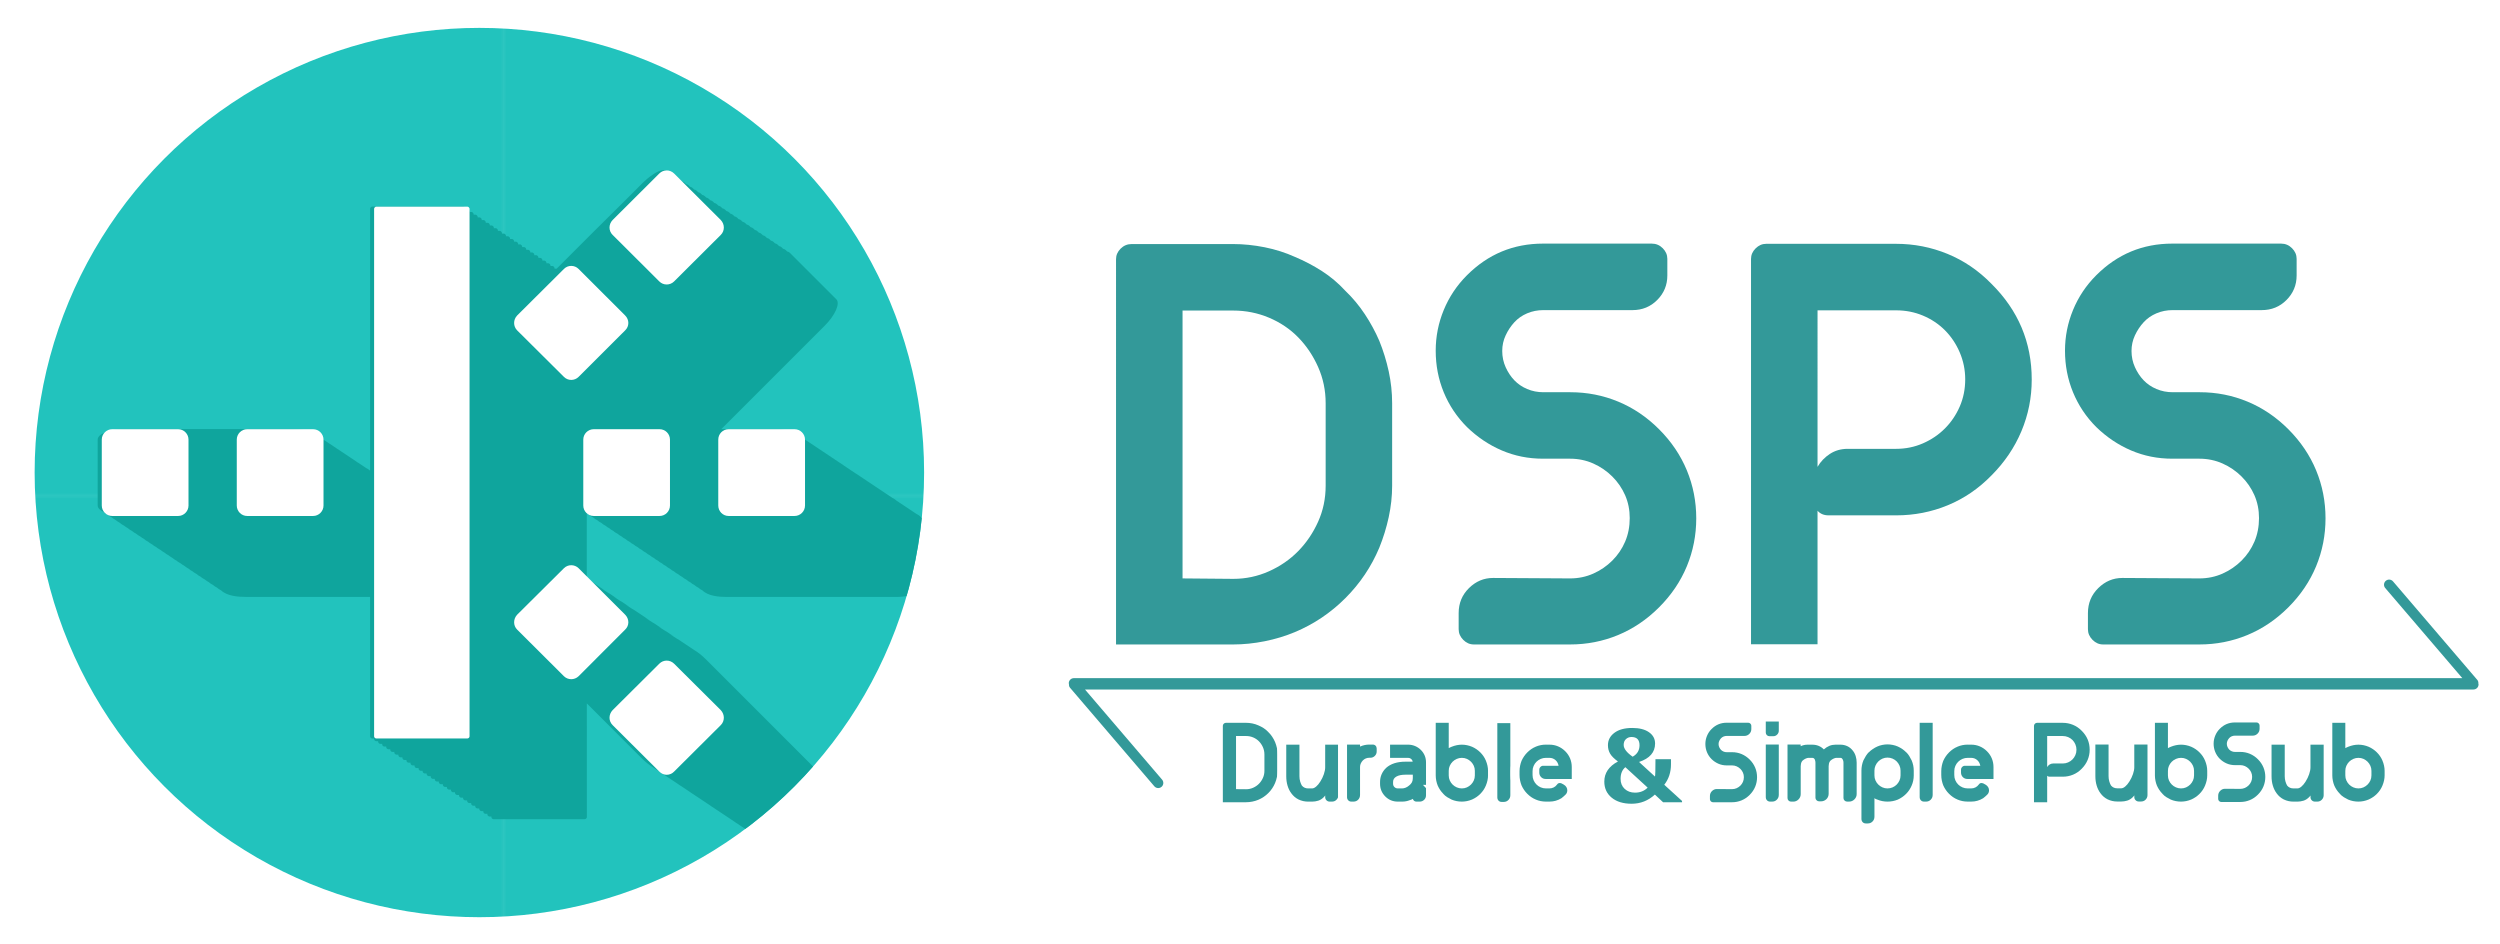 <?xml version="1.0" encoding="utf-8"?>
<!-- Generator: Adobe Illustrator 14.0.0, SVG Export Plug-In  -->
<!DOCTYPE svg PUBLIC "-//W3C//DTD SVG 1.1//EN" "http://www.w3.org/Graphics/SVG/1.1/DTD/svg11.dtd">
<svg version="1.1"
	 xmlns="http://www.w3.org/2000/svg" xmlns:xlink="http://www.w3.org/1999/xlink" xmlns:a="http://ns.adobe.com/AdobeSVGViewerExtensions/3.0/"
	 x="0px" y="0px" width="278px" height="105px" viewBox="-3.851 -3.101 278 105" enable-background="new -3.851 -3.101 278 105"
	 xml:space="preserve">
<defs>
	
		<pattern  x="-3.851" y="210.162" width="157.955" height="157.955" patternUnits="userSpaceOnUse" id="Unnamed_Pattern" viewBox="0 -157.955 157.955 157.955" overflow="visible">
		<g>
			<polygon fill="none" points="0,-157.955 157.955,-157.955 157.955,0 0,0 			"/>
			<polygon fill="#22C3BD" points="157.955,-157.955 0,-157.955 0,0 157.955,0 			"/>
		</g>
	</pattern>
</defs>
<pattern  id="SVGID_2_" xlink:href="#Unnamed_Pattern" patternTransform="matrix(0.341 0 0 -0.341 -5388.059 -5803.062)">
</pattern>
<ellipse fill="url(#SVGID_2_)" cx="49.455" cy="49.446" rx="49.455" ry="49.446"/>
<g>
	<path fill="none" stroke="#FFFFFF" stroke-width="2" d="M137.188,78.309c0.162,0.155,0.305,0.328,0.43,0.517
		c0.125,0.188,0.231,0.384,0.319,0.587c0.087,0.216,0.157,0.439,0.208,0.673c0.05,0.232,0.076,0.467,0.076,0.703v1.82
		c0,0.229-0.025,0.461-0.076,0.693c-0.051,0.232-0.12,0.457-0.208,0.673c-0.175,0.418-0.425,0.789-0.749,1.112
		c-0.324,0.324-0.695,0.573-1.113,0.749c-0.209,0.088-0.432,0.155-0.668,0.202c-0.236,0.047-0.469,0.071-0.698,0.071h-2.58v-8.498
		c0-0.088,0.033-0.165,0.101-0.233c0.067-0.067,0.148-0.101,0.243-0.101h2.236c0.229,0,0.462,0.023,0.698,0.07
		c0.236,0.048,0.459,0.118,0.668,0.213c0.209,0.088,0.408,0.192,0.597,0.313S137.032,78.141,137.188,78.309z M136.752,80.788
		c0-0.284-0.056-0.55-0.167-0.8c-0.111-0.249-0.257-0.467-0.438-0.652c-0.182-0.186-0.396-0.33-0.646-0.436
		c-0.249-0.104-0.511-0.156-0.787-0.156h-1.119v5.908c0.188,0,0.375,0.001,0.56,0.005c0.185,0.003,0.372,0.005,0.56,0.005
		c0.276,0,0.538-0.056,0.787-0.167s0.464-0.26,0.646-0.445c0.181-0.185,0.328-0.4,0.438-0.647c0.111-0.246,0.167-0.511,0.167-0.794
		V80.788z"/>
	<path fill="#339999" d="M137.188,78.309c0.162,0.155,0.305,0.328,0.43,0.517c0.125,0.188,0.231,0.384,0.319,0.587
		c0.087,0.216,0.157,0.439,0.208,0.673c0.05,0.232,0.076,0.467,0.076,0.703v1.82c0,0.229-0.025,0.461-0.076,0.693
		c-0.051,0.232-0.12,0.457-0.208,0.673c-0.175,0.418-0.425,0.789-0.749,1.112c-0.324,0.324-0.695,0.573-1.113,0.749
		c-0.209,0.088-0.432,0.155-0.668,0.202c-0.236,0.047-0.469,0.071-0.698,0.071h-2.58v-8.498c0-0.088,0.033-0.165,0.101-0.233
		c0.067-0.067,0.148-0.101,0.243-0.101h2.236c0.229,0,0.462,0.023,0.698,0.07c0.236,0.048,0.459,0.118,0.668,0.213
		c0.209,0.088,0.408,0.192,0.597,0.313S137.032,78.141,137.188,78.309z M136.752,80.788c0-0.284-0.056-0.55-0.167-0.8
		c-0.111-0.249-0.257-0.467-0.438-0.652c-0.182-0.186-0.396-0.33-0.646-0.436c-0.249-0.104-0.511-0.156-0.787-0.156h-1.119v5.908
		c0.188,0,0.375,0.001,0.56,0.005c0.185,0.003,0.372,0.005,0.56,0.005c0.276,0,0.538-0.056,0.787-0.167s0.464-0.26,0.646-0.445
		c0.181-0.185,0.328-0.4,0.438-0.647c0.111-0.246,0.167-0.511,0.167-0.794V80.788z"/>
</g>
<g>
	<path fill="none" stroke="#FFFFFF" stroke-width="2" d="M143.51,79.705h1.467v5.615c0,0.195-0.068,0.363-0.204,0.505
		c-0.136,0.143-0.306,0.213-0.509,0.213h-0.254c-0.136,0-0.253-0.047-0.352-0.142c-0.099-0.095-0.148-0.216-0.148-0.364l0.008-0.172
		l-0.162,0.182c-0.196,0.196-0.406,0.327-0.628,0.395c-0.223,0.067-0.446,0.102-0.669,0.102h-0.446
		c-0.378,0-0.737-0.081-1.074-0.243c-0.318-0.161-0.581-0.388-0.791-0.678c-0.183-0.242-0.323-0.525-0.421-0.85
		c-0.098-0.323-0.146-0.674-0.146-1.052v-3.511h1.467v3.511c0,0.209,0.027,0.404,0.081,0.587c0.054,0.182,0.118,0.333,0.191,0.455
		c0.175,0.209,0.407,0.313,0.696,0.313h0.443c0.134,0,0.282-0.067,0.443-0.202c0.162-0.135,0.316-0.32,0.464-0.557
		c0.168-0.263,0.301-0.538,0.398-0.824c0.097-0.287,0.146-0.538,0.146-0.754V79.705z"/>
	<path fill="#339999" d="M143.51,79.705h1.467v5.615c0,0.195-0.068,0.363-0.204,0.505c-0.136,0.143-0.306,0.213-0.509,0.213h-0.254
		c-0.136,0-0.253-0.047-0.352-0.142c-0.099-0.095-0.148-0.216-0.148-0.364l0.008-0.172l-0.162,0.182
		c-0.196,0.196-0.406,0.327-0.628,0.395c-0.223,0.067-0.446,0.102-0.669,0.102h-0.446c-0.378,0-0.737-0.081-1.074-0.243
		c-0.318-0.161-0.581-0.388-0.791-0.678c-0.183-0.242-0.323-0.525-0.421-0.85c-0.098-0.323-0.146-0.674-0.146-1.052v-3.511h1.467
		v3.511c0,0.209,0.027,0.404,0.081,0.587c0.054,0.182,0.118,0.333,0.191,0.455c0.175,0.209,0.407,0.313,0.696,0.313h0.443
		c0.134,0,0.282-0.067,0.443-0.202c0.162-0.135,0.316-0.32,0.464-0.557c0.168-0.263,0.301-0.538,0.398-0.824
		c0.097-0.287,0.146-0.538,0.146-0.754V79.705z"/>
</g>
<g>
	<path fill="none" stroke="#FFFFFF" stroke-width="2" d="M148.791,79.695c0.135,0,0.243,0.042,0.324,0.127
		c0.08,0.085,0.121,0.192,0.121,0.321v0.315c0,0.197-0.069,0.363-0.207,0.499c-0.139,0.136-0.303,0.204-0.491,0.204h-0.121
		c-0.142,0-0.275,0.026-0.399,0.081c-0.125,0.054-0.233,0.128-0.324,0.223c-0.091,0.094-0.165,0.204-0.223,0.328
		c-0.058,0.125-0.086,0.258-0.086,0.399V85.3c0,0.209-0.069,0.384-0.207,0.525c-0.139,0.143-0.312,0.213-0.521,0.213h-0.243
		c-0.135,0-0.248-0.048-0.339-0.142c-0.091-0.095-0.136-0.21-0.136-0.345v-5.856h1.446v0.224c0.33-0.149,0.675-0.224,1.032-0.224
		H148.791z"/>
	<path fill="#339999" d="M148.791,79.695c0.135,0,0.243,0.042,0.324,0.127c0.08,0.085,0.121,0.192,0.121,0.321v0.315
		c0,0.197-0.069,0.363-0.207,0.499c-0.139,0.136-0.303,0.204-0.491,0.204h-0.121c-0.142,0-0.275,0.026-0.399,0.081
		c-0.125,0.054-0.233,0.128-0.324,0.223c-0.091,0.094-0.165,0.204-0.223,0.328c-0.058,0.125-0.086,0.258-0.086,0.399V85.3
		c0,0.209-0.069,0.384-0.207,0.525c-0.139,0.143-0.312,0.213-0.521,0.213h-0.243c-0.135,0-0.248-0.048-0.339-0.142
		c-0.091-0.095-0.136-0.21-0.136-0.345v-5.856h1.446v0.224c0.33-0.149,0.675-0.224,1.032-0.224H148.791z"/>
</g>
<g>
	<path fill="none" stroke="#FFFFFF" stroke-width="2" d="M154.14,80.282c0.387,0.384,0.581,0.85,0.581,1.396v3.652
		c0,0.209-0.07,0.379-0.209,0.511c-0.14,0.132-0.304,0.197-0.494,0.197h-0.367c-0.095,0-0.18-0.029-0.254-0.087
		c-0.075-0.058-0.119-0.131-0.133-0.219c-0.061,0.034-0.118,0.063-0.172,0.087c-0.054,0.023-0.111,0.042-0.172,0.056
		c-0.271,0.108-0.55,0.163-0.84,0.163h-0.496c-0.546,0-1.012-0.192-1.396-0.576c-0.385-0.392-0.577-0.86-0.577-1.406v-0.203
		c0-0.303,0.058-0.586,0.172-0.85c0.115-0.263,0.28-0.499,0.496-0.708c0.513-0.465,1.237-0.698,2.175-0.698h0.789
		c-0.02-0.121-0.077-0.223-0.172-0.304c-0.095-0.08-0.206-0.121-0.334-0.121h-2.013v-1.467h2.013c0.264,0,0.517,0.051,0.761,0.151
		C153.742,79.958,153.956,80.1,154.14,80.282z M153.254,83.044h-0.8c-0.445,0-0.789,0.07-1.031,0.211
		c-0.243,0.141-0.364,0.338-0.364,0.593v0.201c0,0.147,0.05,0.271,0.151,0.372c0.102,0.1,0.226,0.15,0.374,0.15h0.496
		c0.095,0,0.209-0.023,0.344-0.07s0.27-0.128,0.405-0.241c0.147-0.114,0.256-0.234,0.323-0.362c0.067-0.127,0.102-0.284,0.102-0.472
		V83.044z"/>
	<path fill="#339999" d="M154.14,80.282c0.387,0.384,0.581,0.85,0.581,1.396v3.652c0,0.209-0.07,0.379-0.209,0.511
		c-0.14,0.132-0.304,0.197-0.494,0.197h-0.367c-0.095,0-0.18-0.029-0.254-0.087c-0.075-0.058-0.119-0.131-0.133-0.219
		c-0.061,0.034-0.118,0.063-0.172,0.087c-0.054,0.023-0.111,0.042-0.172,0.056c-0.271,0.108-0.55,0.163-0.84,0.163h-0.496
		c-0.546,0-1.012-0.192-1.396-0.576c-0.385-0.392-0.577-0.86-0.577-1.406v-0.203c0-0.303,0.058-0.586,0.172-0.85
		c0.115-0.263,0.28-0.499,0.496-0.708c0.513-0.465,1.237-0.698,2.175-0.698h0.789c-0.02-0.121-0.077-0.223-0.172-0.304
		c-0.095-0.08-0.206-0.121-0.334-0.121h-2.013v-1.467h2.013c0.264,0,0.517,0.051,0.761,0.151
		C153.742,79.958,153.956,80.1,154.14,80.282z M153.254,83.044h-0.8c-0.445,0-0.789,0.07-1.031,0.211
		c-0.243,0.141-0.364,0.338-0.364,0.593v0.201c0,0.147,0.05,0.271,0.151,0.372c0.102,0.1,0.226,0.15,0.374,0.15h0.496
		c0.095,0,0.209-0.023,0.344-0.07s0.27-0.128,0.405-0.241c0.147-0.114,0.256-0.234,0.323-0.362c0.067-0.127,0.102-0.284,0.102-0.472
		V83.044z"/>
</g>
<g>
	<path fill="none" stroke="#FFFFFF" stroke-width="2" d="M160.759,80.565c0.271,0.27,0.476,0.573,0.617,0.91
		c0.162,0.392,0.243,0.772,0.243,1.144v0.506c0,0.363-0.081,0.741-0.243,1.133c-0.142,0.344-0.347,0.65-0.617,0.92
		c-0.263,0.264-0.569,0.473-0.92,0.628c-0.371,0.155-0.749,0.232-1.134,0.232c-0.397,0-0.775-0.074-1.133-0.223
		c-0.169-0.081-0.332-0.17-0.49-0.268c-0.159-0.099-0.306-0.222-0.44-0.37h0.01c-0.142-0.142-0.263-0.288-0.363-0.439
		c-0.102-0.152-0.189-0.313-0.264-0.48c-0.067-0.162-0.121-0.343-0.162-0.541c-0.04-0.199-0.061-0.396-0.061-0.592v-5.848h1.447
		v2.813c0.054-0.034,0.107-0.061,0.161-0.081c0.055-0.021,0.108-0.044,0.162-0.071c0.385-0.154,0.763-0.232,1.133-0.232
		c0.385,0,0.763,0.078,1.134,0.232C160.189,80.093,160.496,80.302,160.759,80.565z M160.152,82.619c0-0.203-0.039-0.39-0.116-0.562
		c-0.078-0.172-0.183-0.324-0.313-0.456c-0.132-0.131-0.284-0.235-0.456-0.313c-0.172-0.077-0.358-0.116-0.562-0.116
		c-0.195,0-0.383,0.039-0.562,0.116c-0.179,0.078-0.333,0.183-0.465,0.313c-0.132,0.132-0.236,0.284-0.313,0.456
		c-0.078,0.172-0.116,0.358-0.116,0.562v0.506c0,0.202,0.038,0.389,0.116,0.561c0.077,0.173,0.182,0.324,0.313,0.456
		c0.132,0.131,0.286,0.235,0.465,0.313c0.179,0.077,0.366,0.116,0.562,0.116c0.203,0,0.39-0.039,0.562-0.116
		c0.172-0.078,0.324-0.183,0.456-0.313c0.131-0.132,0.235-0.283,0.313-0.456c0.077-0.172,0.116-0.358,0.116-0.561V82.619z"/>
	<path fill="#339999" d="M160.759,80.565c0.271,0.27,0.476,0.573,0.617,0.91c0.162,0.392,0.243,0.772,0.243,1.144v0.506
		c0,0.363-0.081,0.741-0.243,1.133c-0.142,0.344-0.347,0.65-0.617,0.92c-0.263,0.264-0.569,0.473-0.92,0.628
		c-0.371,0.155-0.749,0.232-1.134,0.232c-0.397,0-0.775-0.074-1.133-0.223c-0.169-0.081-0.332-0.17-0.49-0.268
		c-0.159-0.099-0.306-0.222-0.44-0.37h0.01c-0.142-0.142-0.263-0.288-0.363-0.439c-0.102-0.152-0.189-0.313-0.264-0.48
		c-0.067-0.162-0.121-0.343-0.162-0.541c-0.04-0.199-0.061-0.396-0.061-0.592v-5.848h1.447v2.813
		c0.054-0.034,0.107-0.061,0.161-0.081c0.055-0.021,0.108-0.044,0.162-0.071c0.385-0.154,0.763-0.232,1.133-0.232
		c0.385,0,0.763,0.078,1.134,0.232C160.189,80.093,160.496,80.302,160.759,80.565z M160.152,82.619c0-0.203-0.039-0.39-0.116-0.562
		c-0.078-0.172-0.183-0.324-0.313-0.456c-0.132-0.131-0.284-0.235-0.456-0.313c-0.172-0.077-0.358-0.116-0.562-0.116
		c-0.195,0-0.383,0.039-0.562,0.116c-0.179,0.078-0.333,0.183-0.465,0.313c-0.132,0.132-0.236,0.284-0.313,0.456
		c-0.078,0.172-0.116,0.358-0.116,0.562v0.506c0,0.202,0.038,0.389,0.116,0.561c0.077,0.173,0.182,0.324,0.313,0.456
		c0.132,0.131,0.286,0.235,0.465,0.313c0.179,0.077,0.366,0.116,0.562,0.116c0.203,0,0.39-0.039,0.562-0.116
		c0.172-0.078,0.324-0.183,0.456-0.313c0.131-0.132,0.235-0.283,0.313-0.456c0.077-0.172,0.116-0.358,0.116-0.561V82.619z"/>
</g>
<g>
	<path fill="none" stroke="#FFFFFF" stroke-width="2" d="M162.651,77.313h1.447v8.012c0,0.209-0.071,0.387-0.213,0.531
		c-0.142,0.146-0.317,0.218-0.526,0.218h-0.212c-0.148,0-0.269-0.047-0.359-0.142s-0.137-0.216-0.137-0.364V77.313z"/>
	<path fill="#339999" d="M162.651,77.313h1.447v8.012c0,0.209-0.071,0.387-0.213,0.531c-0.142,0.146-0.317,0.218-0.526,0.218h-0.212
		c-0.148,0-0.269-0.047-0.359-0.142s-0.137-0.216-0.137-0.364V77.313z"/>
</g>
<g>
	<path fill="none" stroke="#FFFFFF" stroke-width="2" d="M168.449,79.705c0.338,0,0.654,0.063,0.951,0.188s0.563,0.305,0.8,0.541
		c0.242,0.243,0.425,0.513,0.546,0.81s0.183,0.613,0.183,0.95v1.326h-2.904c-0.202,0-0.37-0.069-0.506-0.208
		c-0.135-0.138-0.202-0.309-0.202-0.511v-0.323c0-0.115,0.042-0.215,0.127-0.299c0.084-0.084,0.184-0.127,0.298-0.127h1.72
		c-0.02-0.121-0.059-0.235-0.116-0.344c-0.057-0.107-0.131-0.202-0.223-0.283c-0.091-0.081-0.193-0.144-0.309-0.188
		c-0.114-0.043-0.235-0.065-0.364-0.065h-0.395c-0.202,0-0.395,0.039-0.576,0.116c-0.182,0.078-0.341,0.185-0.476,0.319
		s-0.241,0.291-0.318,0.47c-0.078,0.179-0.116,0.369-0.116,0.572v0.435c0,0.209,0.038,0.403,0.116,0.582
		c0.077,0.179,0.184,0.335,0.318,0.47c0.135,0.136,0.294,0.241,0.476,0.319c0.182,0.077,0.374,0.116,0.576,0.116h0.395
		c0.169,0,0.326-0.037,0.471-0.111c0.146-0.074,0.265-0.176,0.359-0.304l-0.01,0.011c0.121-0.196,0.296-0.246,0.525-0.152
		l0.243,0.132c0.128,0.074,0.226,0.167,0.293,0.278s0.102,0.23,0.102,0.358c0,0.088-0.017,0.176-0.051,0.264
		c-0.033,0.087-0.088,0.165-0.162,0.232c-0.128,0.128-0.276,0.256-0.444,0.385c-0.405,0.249-0.847,0.374-1.326,0.374h-0.395
		c-0.397,0-0.778-0.077-1.143-0.232h0.01c-0.337-0.135-0.65-0.348-0.94-0.638c-0.264-0.263-0.476-0.573-0.638-0.931
		c-0.067-0.169-0.121-0.353-0.162-0.552c-0.04-0.198-0.061-0.399-0.061-0.602v-0.435c0-0.196,0.021-0.394,0.061-0.592
		c0.041-0.199,0.095-0.383,0.162-0.552c0.162-0.357,0.374-0.668,0.638-0.931c0.29-0.29,0.604-0.502,0.94-0.638h-0.01
		c0.364-0.154,0.745-0.232,1.143-0.232H168.449z"/>
	<path fill="#339999" d="M168.449,79.705c0.338,0,0.654,0.063,0.951,0.188s0.563,0.305,0.8,0.541
		c0.242,0.243,0.425,0.513,0.546,0.81s0.183,0.613,0.183,0.95v1.326h-2.904c-0.202,0-0.37-0.069-0.506-0.208
		c-0.135-0.138-0.202-0.309-0.202-0.511v-0.323c0-0.115,0.042-0.215,0.127-0.299c0.084-0.084,0.184-0.127,0.298-0.127h1.72
		c-0.02-0.121-0.059-0.235-0.116-0.344c-0.057-0.107-0.131-0.202-0.223-0.283c-0.091-0.081-0.193-0.144-0.309-0.188
		c-0.114-0.043-0.235-0.065-0.364-0.065h-0.395c-0.202,0-0.395,0.039-0.576,0.116c-0.182,0.078-0.341,0.185-0.476,0.319
		s-0.241,0.291-0.318,0.47c-0.078,0.179-0.116,0.369-0.116,0.572v0.435c0,0.209,0.038,0.403,0.116,0.582
		c0.077,0.179,0.184,0.335,0.318,0.47c0.135,0.136,0.294,0.241,0.476,0.319c0.182,0.077,0.374,0.116,0.576,0.116h0.395
		c0.169,0,0.326-0.037,0.471-0.111c0.146-0.074,0.265-0.176,0.359-0.304l-0.01,0.011c0.121-0.196,0.296-0.246,0.525-0.152
		l0.243,0.132c0.128,0.074,0.226,0.167,0.293,0.278s0.102,0.23,0.102,0.358c0,0.088-0.017,0.176-0.051,0.264
		c-0.033,0.087-0.088,0.165-0.162,0.232c-0.128,0.128-0.276,0.256-0.444,0.385c-0.405,0.249-0.847,0.374-1.326,0.374h-0.395
		c-0.397,0-0.778-0.077-1.143-0.232h0.01c-0.337-0.135-0.65-0.348-0.94-0.638c-0.264-0.263-0.476-0.573-0.638-0.931
		c-0.067-0.169-0.121-0.353-0.162-0.552c-0.04-0.198-0.061-0.399-0.061-0.602v-0.435c0-0.196,0.021-0.394,0.061-0.592
		c0.041-0.199,0.095-0.383,0.162-0.552c0.162-0.357,0.374-0.668,0.638-0.931c0.29-0.29,0.604-0.502,0.94-0.638h-0.01
		c0.364-0.154,0.745-0.232,1.143-0.232H168.449z"/>
</g>
<g>
	<path fill="#339999" d="M190.716,81.364c0.27,0.27,0.473,0.571,0.611,0.905c0.138,0.334,0.206,0.687,0.206,1.058
		s-0.069,0.723-0.207,1.057c-0.139,0.334-0.343,0.636-0.612,0.905c-0.27,0.271-0.571,0.475-0.905,0.612
		c-0.334,0.139-0.687,0.208-1.057,0.208h-2.125c-0.088,0-0.165-0.034-0.232-0.103c-0.067-0.067-0.102-0.146-0.102-0.234v-0.356
		c0-0.217,0.076-0.4,0.228-0.55c0.152-0.149,0.329-0.225,0.531-0.225l1.7,0.011c0.182,0,0.352-0.035,0.511-0.105
		c0.158-0.071,0.298-0.167,0.42-0.288c0.121-0.121,0.216-0.26,0.283-0.418s0.101-0.331,0.101-0.519c0-0.182-0.033-0.35-0.101-0.504
		c-0.067-0.155-0.162-0.293-0.283-0.413c-0.122-0.121-0.262-0.217-0.42-0.288c-0.159-0.07-0.329-0.105-0.511-0.105h-0.598
		c-0.323,0-0.627-0.061-0.91-0.183c-0.283-0.121-0.54-0.294-0.769-0.517c-0.223-0.224-0.394-0.479-0.511-0.766
		c-0.118-0.287-0.178-0.593-0.178-0.918c0-0.311,0.06-0.609,0.178-0.896c0.117-0.288,0.288-0.543,0.511-0.766
		c0.465-0.467,1.024-0.7,1.679-0.7h2.398c0.094,0,0.175,0.034,0.242,0.103c0.067,0.067,0.102,0.146,0.102,0.234v0.366
		c0,0.211-0.074,0.391-0.223,0.54s-0.331,0.225-0.547,0.225h-1.966c-0.127,0-0.247,0.023-0.357,0.07
		c-0.111,0.047-0.205,0.113-0.282,0.197c-0.077,0.085-0.142,0.181-0.191,0.288c-0.051,0.108-0.076,0.223-0.076,0.345
		c0,0.128,0.025,0.247,0.076,0.358s0.114,0.208,0.191,0.289c0.077,0.08,0.172,0.145,0.282,0.191c0.111,0.048,0.23,0.071,0.358,0.071
		h0.596c0.37,0,0.722,0.069,1.055,0.207C190.146,80.891,190.447,81.095,190.716,81.364z"/>
</g>
<g>
	<path fill="#339999" d="M192.504,77.136h1.447v1.021c0,0.162-0.06,0.304-0.178,0.425s-0.261,0.183-0.43,0.183h-0.435
		c-0.115,0-0.211-0.041-0.289-0.122c-0.077-0.081-0.116-0.175-0.116-0.283V77.136z M192.504,79.695h1.447v5.594
		c0,0.209-0.071,0.387-0.213,0.531c-0.142,0.146-0.317,0.218-0.526,0.218H193c-0.148,0-0.269-0.047-0.359-0.142
		s-0.137-0.216-0.137-0.364V79.695z"/>
</g>
<g>
	<path fill="#339999" d="M200.797,79.705c0.277,0,0.533,0.056,0.771,0.167c0.236,0.111,0.438,0.274,0.607,0.49l-0.01-0.01
		c0.148,0.176,0.26,0.381,0.334,0.617s0.111,0.482,0.111,0.738v3.49c0,0.229-0.083,0.427-0.249,0.592
		c-0.167,0.165-0.365,0.248-0.596,0.248h-0.214c-0.109,0-0.204-0.039-0.286-0.116c-0.081-0.077-0.122-0.17-0.122-0.277v-3.928
		c0-0.033-0.003-0.08-0.01-0.141s-0.023-0.121-0.051-0.182s-0.063-0.113-0.106-0.157c-0.044-0.043-0.105-0.065-0.187-0.065h-0.455
		c-0.027,0-0.066,0.007-0.117,0.021c-0.05,0.014-0.105,0.033-0.167,0.061c-0.061,0.026-0.123,0.061-0.187,0.101
		c-0.064,0.041-0.123,0.088-0.177,0.142v-0.01c-0.081,0.101-0.134,0.207-0.157,0.317c-0.023,0.111-0.035,0.211-0.035,0.298v3.069
		c0,0.114-0.022,0.224-0.066,0.328s-0.104,0.193-0.182,0.268c-0.078,0.074-0.167,0.133-0.269,0.177
		c-0.101,0.043-0.209,0.065-0.323,0.065h-0.223c-0.108,0-0.202-0.04-0.283-0.121s-0.121-0.172-0.121-0.272v-3.897
		c0-0.033-0.004-0.08-0.011-0.141s-0.021-0.121-0.045-0.182s-0.059-0.113-0.105-0.157c-0.047-0.043-0.11-0.065-0.191-0.065h-0.452
		c-0.027,0-0.065,0.007-0.115,0.021c-0.051,0.014-0.106,0.033-0.166,0.061c-0.061,0.026-0.123,0.061-0.187,0.101
		c-0.063,0.041-0.122,0.088-0.176,0.142v-0.01c-0.08,0.101-0.133,0.207-0.156,0.317c-0.023,0.111-0.035,0.211-0.035,0.298v3.1
		c0,0.229-0.081,0.426-0.244,0.591s-0.36,0.247-0.591,0.247h-0.224c-0.116,0-0.213-0.039-0.291-0.116
		c-0.078-0.078-0.117-0.171-0.117-0.278v-5.959h1.467l-0.01,0.193c0.243-0.115,0.493-0.173,0.75-0.173h0.547
		c0.514,0,0.942,0.176,1.287,0.526c0.392-0.351,0.817-0.526,1.276-0.526H200.797z"/>
</g>
<g>
	<path fill="#339999" d="M208.102,80.53c0.136,0.129,0.253,0.271,0.352,0.431c0.098,0.158,0.188,0.322,0.27,0.491
		c0.156,0.364,0.234,0.745,0.234,1.144v0.526c0,0.196-0.021,0.392-0.061,0.588c-0.041,0.195-0.099,0.377-0.173,0.546
		c-0.067,0.162-0.153,0.322-0.259,0.481c-0.104,0.158-0.225,0.306-0.359,0.44c-0.271,0.27-0.578,0.482-0.923,0.638
		c-0.365,0.148-0.747,0.223-1.146,0.223c-0.392,0-0.767-0.074-1.125-0.223c-0.054-0.021-0.092-0.034-0.111-0.04
		c-0.021-0.007-0.039-0.014-0.056-0.021c-0.018-0.007-0.036-0.017-0.057-0.03c-0.02-0.014-0.054-0.037-0.101-0.071v2.064
		c0,0.209-0.071,0.386-0.213,0.531c-0.142,0.145-0.317,0.217-0.526,0.217h-0.212c-0.148,0-0.269-0.047-0.359-0.142
		s-0.137-0.216-0.137-0.364v-5.368c0-0.398,0.074-0.78,0.223-1.145c0.088-0.169,0.179-0.332,0.273-0.491
		c0.095-0.158,0.209-0.302,0.345-0.431v0.01c0.263-0.256,0.573-0.466,0.932-0.627c0.168-0.075,0.351-0.132,0.546-0.173
		c0.196-0.04,0.389-0.061,0.578-0.061c0.195,0,0.393,0.021,0.592,0.062c0.199,0.04,0.383,0.098,0.552,0.173
		c0.358,0.163,0.665,0.373,0.922,0.632V80.53z M207.49,82.599c0-0.202-0.039-0.392-0.116-0.566
		c-0.078-0.176-0.181-0.329-0.309-0.461c-0.129-0.131-0.282-0.235-0.461-0.313c-0.179-0.077-0.369-0.116-0.571-0.116
		c-0.195,0-0.381,0.039-0.557,0.116c-0.175,0.078-0.328,0.183-0.46,0.313c-0.132,0.132-0.236,0.285-0.313,0.461
		c-0.078,0.175-0.116,0.364-0.116,0.566v0.526c0,0.202,0.038,0.389,0.116,0.561c0.077,0.173,0.182,0.324,0.313,0.456
		c0.132,0.131,0.285,0.235,0.46,0.313c0.176,0.077,0.361,0.116,0.557,0.116c0.202,0,0.393-0.039,0.571-0.116
		c0.179-0.078,0.332-0.183,0.461-0.313c0.128-0.132,0.23-0.283,0.309-0.456c0.077-0.172,0.116-0.358,0.116-0.561V82.599z"/>
</g>
<g>
	<path fill="#339999" d="M209.616,77.277h1.447v8.012c0,0.209-0.071,0.387-0.213,0.531c-0.142,0.146-0.317,0.218-0.526,0.218h-0.212
		c-0.148,0-0.269-0.047-0.359-0.142s-0.137-0.216-0.137-0.364V77.277z"/>
</g>
<g>
	<path fill="#339999" d="M215.345,79.705c0.338,0,0.654,0.063,0.951,0.188s0.563,0.305,0.8,0.541
		c0.242,0.243,0.425,0.513,0.546,0.81s0.183,0.613,0.183,0.95v1.326h-2.904c-0.202,0-0.37-0.069-0.506-0.208
		c-0.135-0.138-0.202-0.309-0.202-0.511v-0.323c0-0.115,0.042-0.215,0.127-0.299c0.084-0.084,0.184-0.127,0.298-0.127h1.72
		c-0.02-0.121-0.059-0.235-0.116-0.344c-0.057-0.107-0.131-0.202-0.223-0.283c-0.091-0.081-0.193-0.144-0.309-0.188
		c-0.114-0.043-0.235-0.065-0.364-0.065h-0.395c-0.202,0-0.395,0.039-0.576,0.116c-0.182,0.078-0.341,0.185-0.476,0.319
		s-0.241,0.291-0.318,0.47c-0.078,0.179-0.116,0.369-0.116,0.572v0.435c0,0.209,0.038,0.403,0.116,0.582
		c0.077,0.179,0.184,0.335,0.318,0.47c0.135,0.136,0.294,0.241,0.476,0.319c0.182,0.077,0.374,0.116,0.576,0.116h0.395
		c0.169,0,0.326-0.037,0.471-0.111c0.146-0.074,0.265-0.176,0.359-0.304l-0.01,0.011c0.121-0.196,0.296-0.246,0.525-0.152
		l0.243,0.132c0.128,0.074,0.226,0.167,0.293,0.278s0.102,0.23,0.102,0.358c0,0.088-0.017,0.176-0.051,0.264
		c-0.033,0.087-0.088,0.165-0.162,0.232c-0.128,0.128-0.276,0.256-0.444,0.385c-0.405,0.249-0.847,0.374-1.326,0.374h-0.395
		c-0.397,0-0.778-0.077-1.143-0.232h0.01c-0.337-0.135-0.65-0.348-0.94-0.638c-0.264-0.263-0.476-0.573-0.638-0.931
		c-0.067-0.169-0.121-0.353-0.162-0.552c-0.04-0.198-0.061-0.399-0.061-0.602v-0.435c0-0.196,0.021-0.394,0.061-0.592
		c0.041-0.199,0.095-0.383,0.162-0.552c0.162-0.357,0.374-0.668,0.638-0.931c0.29-0.29,0.604-0.502,0.94-0.638h-0.01
		c0.364-0.154,0.745-0.232,1.143-0.232H215.345z"/>
</g>
<g>
	<path fill="#339999" d="M227.63,78.157c0.593,0.587,0.89,1.292,0.89,2.114c0,0.398-0.075,0.777-0.227,1.139
		c-0.151,0.36-0.372,0.686-0.661,0.976c-0.283,0.29-0.604,0.51-0.965,0.658c-0.359,0.148-0.738,0.223-1.136,0.223h-1.493
		c-0.102,0-0.183-0.034-0.243-0.103v2.945h-1.467v-8.498c0-0.088,0.034-0.165,0.102-0.233c0.067-0.067,0.145-0.101,0.232-0.101
		h2.863c0.397,0,0.777,0.074,1.138,0.223C227.024,77.648,227.347,77.867,227.63,78.157z M223.795,82.196
		c0.067-0.115,0.158-0.21,0.272-0.285c0.114-0.074,0.245-0.112,0.394-0.112h1.069c0.208,0,0.404-0.04,0.59-0.12
		c0.185-0.081,0.346-0.19,0.484-0.328c0.138-0.138,0.247-0.299,0.327-0.484c0.081-0.185,0.121-0.385,0.121-0.6
		c0-0.208-0.04-0.406-0.121-0.595c-0.08-0.188-0.189-0.352-0.327-0.489c-0.139-0.138-0.3-0.245-0.484-0.322
		c-0.186-0.077-0.382-0.116-0.59-0.116h-1.735V82.196z"/>
</g>
<g>
	<path fill="#339999" d="M233.483,79.694h1.467v5.615c0,0.195-0.067,0.363-0.203,0.505c-0.137,0.143-0.307,0.213-0.51,0.213h-0.255
		c-0.136,0-0.253-0.047-0.352-0.142s-0.147-0.216-0.147-0.364l0.008-0.172l-0.162,0.182c-0.196,0.196-0.405,0.327-0.629,0.395
		c-0.223,0.067-0.445,0.102-0.668,0.102h-0.446c-0.379,0-0.736-0.081-1.074-0.243c-0.317-0.161-0.581-0.388-0.791-0.678
		c-0.182-0.242-0.322-0.525-0.42-0.85c-0.099-0.323-0.147-0.674-0.147-1.052v-3.511h1.467v3.511c0,0.209,0.027,0.404,0.081,0.587
		c0.054,0.182,0.117,0.333,0.191,0.455c0.175,0.209,0.406,0.313,0.695,0.313h0.444c0.134,0,0.282-0.067,0.443-0.202
		s0.315-0.32,0.464-0.557c0.168-0.263,0.301-0.538,0.397-0.824c0.098-0.287,0.146-0.538,0.146-0.754V79.694z"/>
</g>
<g>
	<path fill="#339999" d="M240.733,80.565c0.271,0.27,0.476,0.573,0.617,0.91c0.162,0.392,0.243,0.772,0.243,1.144v0.506
		c0,0.363-0.081,0.741-0.243,1.133c-0.142,0.344-0.347,0.65-0.617,0.92c-0.263,0.264-0.569,0.473-0.92,0.628
		c-0.371,0.155-0.749,0.232-1.134,0.232c-0.397,0-0.775-0.074-1.133-0.223c-0.169-0.081-0.332-0.17-0.49-0.268
		c-0.159-0.099-0.306-0.222-0.44-0.37h0.01c-0.142-0.142-0.263-0.288-0.363-0.439c-0.102-0.152-0.189-0.313-0.264-0.48
		c-0.067-0.162-0.121-0.343-0.162-0.541c-0.04-0.199-0.061-0.396-0.061-0.592v-5.848h1.447v2.813
		c0.054-0.034,0.107-0.061,0.161-0.081c0.055-0.021,0.108-0.044,0.162-0.071c0.385-0.154,0.763-0.232,1.133-0.232
		c0.385,0,0.763,0.078,1.134,0.232C240.164,80.093,240.471,80.302,240.733,80.565z M240.127,82.619c0-0.203-0.039-0.39-0.116-0.562
		c-0.078-0.172-0.183-0.324-0.313-0.456c-0.132-0.131-0.284-0.235-0.456-0.313c-0.172-0.077-0.358-0.116-0.562-0.116
		c-0.195,0-0.383,0.039-0.562,0.116c-0.179,0.078-0.333,0.183-0.465,0.313c-0.132,0.132-0.236,0.284-0.313,0.456
		c-0.078,0.172-0.116,0.358-0.116,0.562v0.506c0,0.202,0.038,0.389,0.116,0.561c0.077,0.173,0.182,0.324,0.313,0.456
		c0.132,0.131,0.286,0.235,0.465,0.313c0.179,0.077,0.366,0.116,0.562,0.116c0.203,0,0.39-0.039,0.562-0.116
		c0.172-0.078,0.324-0.183,0.456-0.313c0.131-0.132,0.235-0.283,0.313-0.456c0.077-0.172,0.116-0.358,0.116-0.561V82.619z"/>
</g>
<g>
	<path fill="#339999" d="M247.234,81.334c0.27,0.27,0.473,0.571,0.611,0.905c0.138,0.334,0.206,0.687,0.206,1.058
		s-0.069,0.723-0.207,1.057c-0.139,0.334-0.343,0.636-0.612,0.905c-0.27,0.271-0.571,0.475-0.905,0.612
		c-0.334,0.139-0.687,0.208-1.057,0.208h-2.125c-0.088,0-0.165-0.034-0.232-0.103c-0.067-0.067-0.102-0.146-0.102-0.234v-0.356
		c0-0.217,0.076-0.4,0.228-0.55c0.152-0.149,0.329-0.225,0.531-0.225l1.7,0.011c0.182,0,0.352-0.035,0.511-0.105
		c0.158-0.071,0.298-0.167,0.42-0.288c0.121-0.121,0.216-0.26,0.283-0.418s0.101-0.331,0.101-0.519c0-0.182-0.033-0.35-0.101-0.504
		c-0.067-0.155-0.162-0.293-0.283-0.413c-0.122-0.121-0.262-0.217-0.42-0.288c-0.159-0.07-0.329-0.105-0.511-0.105h-0.598
		c-0.323,0-0.627-0.061-0.91-0.183c-0.283-0.121-0.54-0.294-0.769-0.517c-0.223-0.224-0.394-0.479-0.511-0.766
		c-0.118-0.287-0.178-0.593-0.178-0.918c0-0.311,0.06-0.609,0.178-0.896c0.117-0.288,0.288-0.543,0.511-0.766
		c0.465-0.467,1.024-0.7,1.679-0.7h2.398c0.094,0,0.175,0.034,0.242,0.103c0.067,0.067,0.102,0.146,0.102,0.234v0.366
		c0,0.211-0.074,0.391-0.223,0.54s-0.331,0.225-0.547,0.225h-1.966c-0.127,0-0.247,0.023-0.357,0.07
		c-0.111,0.047-0.205,0.113-0.282,0.197c-0.077,0.085-0.142,0.181-0.191,0.288c-0.051,0.108-0.076,0.223-0.076,0.345
		c0,0.128,0.025,0.247,0.076,0.358s0.114,0.208,0.191,0.289c0.077,0.08,0.172,0.145,0.282,0.191c0.111,0.048,0.23,0.071,0.358,0.071
		h0.596c0.37,0,0.722,0.069,1.055,0.207C246.664,80.86,246.966,81.064,247.234,81.334z"/>
</g>
<g>
	<path fill="#339999" d="M253.074,79.705h1.467v5.615c0,0.195-0.067,0.363-0.203,0.505c-0.137,0.143-0.307,0.213-0.51,0.213h-0.255
		c-0.136,0-0.253-0.047-0.352-0.142s-0.147-0.216-0.147-0.364l0.008-0.172l-0.162,0.182c-0.196,0.196-0.405,0.327-0.629,0.395
		c-0.223,0.067-0.445,0.102-0.668,0.102h-0.446c-0.379,0-0.736-0.081-1.074-0.243c-0.317-0.161-0.581-0.388-0.791-0.678
		c-0.182-0.242-0.322-0.525-0.42-0.85c-0.099-0.323-0.147-0.674-0.147-1.052v-3.511h1.467v3.511c0,0.209,0.027,0.404,0.081,0.587
		c0.054,0.182,0.117,0.333,0.191,0.455c0.175,0.209,0.406,0.313,0.695,0.313h0.444c0.134,0,0.282-0.067,0.443-0.202
		s0.315-0.32,0.464-0.557c0.168-0.263,0.301-0.538,0.397-0.824c0.098-0.287,0.146-0.538,0.146-0.754V79.705z"/>
</g>
<g>
	<path fill="#339999" d="M260.459,80.565c0.271,0.27,0.476,0.573,0.617,0.91c0.162,0.392,0.243,0.772,0.243,1.144v0.506
		c0,0.363-0.081,0.741-0.243,1.133c-0.142,0.344-0.347,0.65-0.617,0.92c-0.263,0.264-0.569,0.473-0.92,0.628
		c-0.371,0.155-0.749,0.232-1.134,0.232c-0.397,0-0.775-0.074-1.133-0.223c-0.169-0.081-0.332-0.17-0.49-0.268
		c-0.159-0.099-0.306-0.222-0.44-0.37h0.01c-0.142-0.142-0.263-0.288-0.363-0.439c-0.102-0.152-0.189-0.313-0.264-0.48
		c-0.067-0.162-0.121-0.343-0.162-0.541c-0.04-0.199-0.061-0.396-0.061-0.592v-5.848h1.447v2.813
		c0.054-0.034,0.107-0.061,0.161-0.081c0.055-0.021,0.108-0.044,0.162-0.071c0.385-0.154,0.763-0.232,1.133-0.232
		c0.385,0,0.763,0.078,1.134,0.232C259.89,80.093,260.196,80.302,260.459,80.565z M259.853,82.619c0-0.203-0.039-0.39-0.116-0.562
		c-0.078-0.172-0.183-0.324-0.313-0.456c-0.132-0.131-0.284-0.235-0.456-0.313c-0.172-0.077-0.358-0.116-0.562-0.116
		c-0.195,0-0.383,0.039-0.562,0.116c-0.179,0.078-0.333,0.183-0.465,0.313c-0.132,0.132-0.236,0.284-0.313,0.456
		c-0.078,0.172-0.116,0.358-0.116,0.562v0.506c0,0.202,0.038,0.389,0.116,0.561c0.077,0.173,0.182,0.324,0.313,0.456
		c0.132,0.131,0.286,0.235,0.465,0.313c0.179,0.077,0.366,0.116,0.562,0.116c0.203,0,0.39-0.039,0.562-0.116
		c0.172-0.078,0.324-0.183,0.456-0.313c0.131-0.132,0.235-0.283,0.313-0.456c0.077-0.172,0.116-0.358,0.116-0.561V82.619z"/>
</g>
<path fill="#339999" d="M271.744,72.903c0.007-0.142-0.021-0.282-0.115-0.394l-9.376-10.959c-0.206-0.24-0.564-0.268-0.803-0.063
	c-0.238,0.203-0.267,0.563-0.063,0.801l8.573,10.021H115.565c-0.314,0-0.569,0.254-0.569,0.568l0.021,0.102
	c-0.006,0.142,0.021,0.281,0.116,0.393l9.376,10.961c0.112,0.132,0.272,0.199,0.433,0.199c0.13,0,0.262-0.045,0.369-0.137
	c0.239-0.203,0.267-0.563,0.063-0.801L116.8,73.572h154.396c0.314,0,0.568-0.254,0.568-0.568L271.744,72.903z"/>
<g>
	<path fill="#339999" d="M145.754,29.24c0.816,0.783,1.538,1.649,2.168,2.601c0.629,0.952,1.164,1.938,1.605,2.958
		c0.441,1.089,0.791,2.219,1.047,3.392c0.254,1.173,0.381,2.355,0.381,3.545v9.181c0,1.156-0.127,2.32-0.381,3.494
		c-0.256,1.173-0.605,2.304-1.047,3.392c-0.885,2.108-2.141,3.978-3.774,5.611c-1.632,1.631-3.502,2.889-5.61,3.773
		c-1.054,0.441-2.176,0.781-3.366,1.02c-1.191,0.238-2.364,0.357-3.52,0.357h-13.005V25.72c0-0.441,0.169-0.833,0.51-1.173
		c0.34-0.339,0.748-0.51,1.224-0.51h11.271c1.156,0,2.329,0.119,3.52,0.357c1.19,0.238,2.312,0.595,3.366,1.071
		c1.054,0.442,2.058,0.969,3.01,1.581C144.105,27.659,144.972,28.39,145.754,29.24z M143.562,41.735c0-1.428-0.28-2.771-0.84-4.029
		c-0.56-1.257-1.296-2.354-2.211-3.29c-0.915-0.935-2-1.666-3.254-2.193c-1.254-0.526-2.576-0.791-3.966-0.791h-5.643v29.786
		c0.948,0,1.889,0.008,2.821,0.025c0.933,0.017,1.873,0.025,2.822,0.025c1.39,0,2.711-0.281,3.966-0.842
		c1.254-0.561,2.339-1.309,3.254-2.244c0.915-0.935,1.651-2.022,2.211-3.264c0.56-1.241,0.84-2.576,0.84-4.003V41.735z"/>
</g>
<g>
	<path fill="#339999" d="M180.649,44.643c1.357,1.36,2.383,2.881,3.08,4.564c0.693,1.683,1.043,3.46,1.043,5.33
		c0,1.87-0.35,3.646-1.047,5.33s-1.725,3.205-3.086,4.565c-1.359,1.359-2.881,2.389-4.564,3.086
		c-1.682,0.696-3.459,1.045-5.33,1.045h-10.709c-0.443,0-0.834-0.171-1.174-0.513c-0.34-0.344-0.51-0.737-0.51-1.183V65.07
		c0-1.096,0.383-2.02,1.146-2.773c0.766-0.754,1.658-1.129,2.678-1.129l8.568,0.051c0.918,0,1.777-0.179,2.576-0.534
		c0.799-0.356,1.506-0.839,2.117-1.448c0.611-0.61,1.088-1.313,1.428-2.109c0.34-0.796,0.51-1.668,0.51-2.617
		c0-0.914-0.17-1.761-0.51-2.54s-0.816-1.474-1.428-2.083c-0.611-0.61-1.318-1.093-2.117-1.448s-1.658-0.534-2.576-0.534h-3.008
		c-1.633,0-3.162-0.306-4.59-0.92c-1.43-0.613-2.721-1.482-3.877-2.606c-1.123-1.125-1.98-2.411-2.576-3.859
		c-0.596-1.448-0.893-2.99-0.893-4.625c0-1.567,0.297-3.075,0.893-4.523c0.596-1.448,1.453-2.734,2.576-3.859
		c2.346-2.351,5.168-3.526,8.467-3.526h12.088c0.475,0,0.883,0.171,1.223,0.514s0.51,0.736,0.51,1.181v1.849
		c0,1.062-0.373,1.968-1.121,2.722c-0.748,0.754-1.666,1.13-2.754,1.13h-9.91c-0.645,0-1.246,0.12-1.805,0.357
		c-0.561,0.238-1.035,0.57-1.424,0.995c-0.389,0.425-0.711,0.91-0.965,1.454c-0.254,0.544-0.381,1.122-0.381,1.734
		c0,0.646,0.127,1.25,0.381,1.811s0.576,1.046,0.967,1.454c0.391,0.408,0.865,0.732,1.424,0.969
		c0.561,0.238,1.162,0.357,1.807,0.357h3.004c1.863,0,3.637,0.349,5.314,1.045C177.774,42.254,179.292,43.283,180.649,44.643z"/>
</g>
<g>
	<path fill="#339999" d="M217.589,28.449c2.991,2.958,4.488,6.512,4.488,10.66c0,2.006-0.382,3.919-1.146,5.738
		c-0.764,1.819-1.875,3.46-3.333,4.922c-1.426,1.462-3.046,2.567-4.86,3.315c-1.815,0.749-3.725,1.122-5.727,1.122h-7.531
		c-0.51,0-0.917-0.17-1.222-0.513v14.845h-7.396V25.694c0-0.441,0.17-0.833,0.51-1.173c0.34-0.339,0.73-0.51,1.174-0.51h14.435
		c2.006,0,3.918,0.375,5.737,1.122C214.536,25.882,216.16,26.987,217.589,28.449z M198.259,48.813
		c0.339-0.582,0.796-1.061,1.372-1.438c0.576-0.376,1.237-0.565,1.983-0.565h5.39c1.051,0,2.042-0.203,2.975-0.609
		c0.932-0.407,1.746-0.957,2.44-1.652c0.695-0.695,1.246-1.507,1.652-2.44s0.61-1.94,0.61-3.025c0-1.05-0.204-2.05-0.61-2.999
		s-0.957-1.771-1.652-2.466c-0.694-0.695-1.509-1.237-2.44-1.626c-0.933-0.39-1.924-0.585-2.975-0.585h-8.745V48.813z"/>
</g>
<g>
	<path fill="#339999" d="M250.625,44.643c1.356,1.36,2.383,2.881,3.079,4.564c0.694,1.683,1.043,3.46,1.043,5.33
		c0,1.87-0.35,3.646-1.046,5.33c-0.697,1.683-1.726,3.205-3.086,4.565c-1.36,1.359-2.881,2.389-4.564,3.086
		c-1.683,0.696-3.46,1.045-5.33,1.045h-10.71c-0.442,0-0.834-0.171-1.173-0.513c-0.341-0.344-0.511-0.737-0.511-1.183V65.07
		c0-1.096,0.383-2.02,1.147-2.773c0.766-0.754,1.658-1.129,2.678-1.129l8.568,0.051c0.918,0,1.776-0.179,2.576-0.534
		c0.799-0.356,1.505-0.839,2.116-1.448c0.612-0.61,1.088-1.313,1.429-2.109c0.339-0.796,0.51-1.668,0.51-2.617
		c0-0.914-0.171-1.761-0.51-2.54c-0.341-0.779-0.816-1.474-1.429-2.083c-0.611-0.61-1.317-1.093-2.116-1.448
		c-0.8-0.355-1.658-0.534-2.576-0.534h-3.009c-1.632,0-3.162-0.306-4.59-0.92c-1.429-0.613-2.721-1.482-3.877-2.606
		c-1.122-1.125-1.98-2.411-2.575-3.859c-0.596-1.448-0.893-2.99-0.893-4.625c0-1.567,0.297-3.075,0.893-4.523
		c0.595-1.448,1.453-2.734,2.575-3.859c2.347-2.351,5.168-3.526,8.467-3.526H249.8c0.476,0,0.884,0.171,1.224,0.514
		s0.51,0.736,0.51,1.181v1.849c0,1.062-0.374,1.968-1.122,2.722c-0.748,0.754-1.666,1.13-2.754,1.13h-9.91
		c-0.644,0-1.246,0.12-1.805,0.357c-0.56,0.238-1.034,0.57-1.423,0.995c-0.39,0.425-0.712,0.91-0.966,1.454
		c-0.254,0.544-0.381,1.122-0.381,1.734c0,0.646,0.127,1.25,0.382,1.811c0.254,0.561,0.576,1.046,0.967,1.454
		c0.39,0.408,0.864,0.732,1.424,0.969c0.56,0.238,1.162,0.357,1.807,0.357h3.003c1.864,0,3.637,0.349,5.315,1.045
		C247.75,42.254,249.268,43.283,250.625,44.643z"/>
</g>
<g>
	<path fill="#339999" d="M183.19,86.109h-2.105l-0.913-0.854c-0.737,0.68-1.601,1.02-2.589,1.02c-0.928,0-1.665-0.225-2.213-0.674
		s-0.822-1.047-0.822-1.791c0-0.949,0.506-1.693,1.516-2.234c-0.423-0.309-0.714-0.6-0.873-0.875
		c-0.16-0.276-0.239-0.588-0.239-0.936c0-0.559,0.239-1.018,0.717-1.377c0.479-0.36,1.142-0.54,1.99-0.54
		c0.784,0,1.403,0.157,1.855,0.473c0.453,0.315,0.68,0.733,0.68,1.257c0,0.975-0.595,1.658-1.783,2.052l1.772,1.622
		c0.035-0.104,0.054-0.748,0.054-1.934h1.724v0.58c0,0.873-0.248,1.629-0.746,2.267l1.977,1.8V86.109z M179.366,84.482l-2.477-2.272
		c-0.354,0.294-0.531,0.728-0.531,1.3c0,0.459,0.15,0.828,0.451,1.109s0.684,0.422,1.149,0.422
		C178.532,85.041,179.001,84.854,179.366,84.482z M178.464,79.771c0-0.612-0.297-0.918-0.892-0.918
		c-0.243,0-0.449,0.078-0.618,0.236c-0.168,0.157-0.252,0.372-0.252,0.645c0,0.408,0.333,0.845,0.999,1.311
		C178.21,80.758,178.464,80.334,178.464,79.771z"/>
</g>
<path fill="none" d="M98.91,49.481c0,27.294-22.15,49.411-49.48,49.411C22.18,98.893,0,76.775,0,49.481C0,22.164,22.18,0,49.429,0
	C76.759,0,98.91,22.164,98.91,49.481z"/>
<g>
	<defs>
		<ellipse id="SVGID_1_" cx="49.455" cy="49.446" rx="49.455" ry="49.446"/>
	</defs>
	<clipPath id="SVGID_4_">
		<use xlink:href="#SVGID_1_"  overflow="visible"/>
	</clipPath>
	<path clip-path="url(#SVGID_4_)" fill="#0FA59D" d="M98.707,54.668c-0.031-0.122-0.107-0.229-0.196-0.316
		c-0.126-0.129-0.29-0.225-0.451-0.303l-0.449-0.3l-0.45-0.3l-0.449-0.3l-0.451-0.3c0.064,0.063-0.337-0.246-0.449-0.3l0.055,0.059
		v0.003c-0.138-0.162-0.32-0.262-0.506-0.361l-0.449-0.3l-0.449-0.3l-0.45-0.3l-0.45-0.3l-0.449-0.3l-0.451-0.3l-0.449-0.3
		l-0.45-0.3l-0.449-0.299c0.099,0.094-0.361-0.258-0.45-0.3c0.097,0.094-0.362-0.257-0.449-0.3c0.095,0.094-0.363-0.259-0.452-0.301
		l-0.448-0.3l-0.451-0.3l-0.449-0.3l-0.45-0.3l-0.45-0.3l-0.45-0.3l-0.45-0.3l-0.449-0.3l-0.451-0.3l-0.449-0.3l-0.449-0.3
		c-0.527-0.515-1.843-0.731-2.748-0.731h-4.926h-0.983l0.983-0.984l4.748-4.748l5.789-5.789c1.152-1.154,1.719-2.463,1.268-2.914
		l-5.182-5.181c-0.075-0.076-0.186-0.121-0.289-0.139l5.021,5.02l-5.182-5.181c-0.077-0.078-0.186-0.119-0.289-0.139l-0.004-0.004
		l-0.157-0.157c-0.077-0.077-0.185-0.119-0.29-0.139l-0.003-0.003l-0.157-0.158c-0.077-0.077-0.185-0.118-0.289-0.139l-0.004-0.003
		l-0.157-0.158c-0.077-0.077-0.185-0.119-0.288-0.139l-0.005-0.003l-0.157-0.157c-0.076-0.077-0.185-0.119-0.289-0.139l-0.003-0.003
		l-0.157-0.157c-0.078-0.077-0.185-0.119-0.289-0.139l-0.004-0.003l-0.158-0.157c-0.076-0.077-0.184-0.119-0.289-0.139l-0.003-0.003
		l-0.157-0.157c-0.075-0.076-0.186-0.121-0.289-0.139l5.021,5.02l-5.182-5.181c-0.078-0.077-0.186-0.119-0.289-0.14l-0.004-0.003
		l-0.158-0.157c-0.076-0.077-0.184-0.118-0.289-0.139l-0.004-0.003l-0.156-0.158c-0.078-0.077-0.185-0.119-0.289-0.139l-0.004-0.003
		l-0.158-0.158c-0.076-0.077-0.184-0.119-0.287-0.139l-0.005-0.003l-0.157-0.158c-0.076-0.077-0.185-0.119-0.289-0.139l-0.004-0.004
		l-0.156-0.157c-0.078-0.077-0.186-0.119-0.289-0.139l-0.004-0.004l-0.031-0.03l-0.127-0.126c-0.076-0.077-0.184-0.119-0.289-0.14
		l-0.003-0.003l-0.157-0.157c-0.076-0.077-0.185-0.119-0.289-0.14l-0.004-0.003l-0.156-0.157c-0.078-0.077-0.186-0.118-0.289-0.139
		l-0.004-0.003l-0.158-0.157c-0.076-0.077-0.184-0.119-0.289-0.139l-0.004-0.003l-0.156-0.157c-0.077-0.076-0.185-0.12-0.289-0.139
		l-0.004-0.003l-0.158-0.157c-0.076-0.077-0.184-0.119-0.288-0.139l-0.003-0.003l-0.158-0.157c-0.077-0.078-0.185-0.119-0.289-0.139
		l-0.004-0.003l-0.157-0.158c-0.077-0.077-0.184-0.119-0.289-0.139l-0.003-0.003l-0.158-0.158c-0.076-0.077-0.184-0.118-0.289-0.139
		l-0.004-0.003l-0.156-0.158c-0.078-0.077-0.185-0.118-0.289-0.139l-0.004-0.003l-0.157-0.157c-0.077-0.077-0.185-0.119-0.289-0.139
		l-0.004-0.003l-0.157-0.157c-0.077-0.077-0.184-0.119-0.289-0.139l-0.004-0.003l-0.157-0.157c-0.077-0.077-0.185-0.119-0.289-0.139
		l-0.003-0.003l-0.158-0.157c-0.076-0.077-0.184-0.119-0.288-0.139l-0.004-0.003l-0.157-0.157c-0.077-0.077-0.185-0.119-0.289-0.14
		l-0.004-0.003l-0.157-0.157c-0.75-0.75-2.45,0.808-2.911,1.271l-2.001,2L62.3,22.526l-4.689,4.687l0.201-0.2l0.231-0.231
		l-0.024-0.007h-0.207v-0.062c0-0.094-0.117-0.238-0.242-0.238h-0.207v-0.062c0-0.094-0.117-0.238-0.243-0.238h-0.208v-0.063
		c0-0.094-0.116-0.237-0.242-0.237h-0.207v-0.063c0-0.094-0.117-0.237-0.242-0.237h-0.207v-0.063c0-0.094-0.117-0.237-0.244-0.237
		h-0.207v-0.063c0-0.094-0.116-0.237-0.242-0.237h-0.207v-0.063c0-0.094-0.117-0.237-0.243-0.237h-0.208v-0.063
		c0-0.094-0.116-0.238-0.242-0.238h-0.207v-0.062c0-0.094-0.117-0.238-0.242-0.238h-0.207v-0.062c0-0.094-0.118-0.238-0.244-0.238
		h-0.207v-0.062c0-0.094-0.116-0.238-0.242-0.238h-0.207v-0.063c0-0.094-0.117-0.237-0.243-0.237h-0.207v-0.063
		c0-0.093-0.116-0.237-0.243-0.237h-0.207v-0.063c0-0.094-0.117-0.237-0.242-0.237h-0.207v-0.063c0-0.094-0.117-0.237-0.243-0.237
		h-0.208v-0.063c0-0.094-0.116-0.237-0.242-0.237h-0.207v-0.063c0-0.094-0.117-0.237-0.242-0.237h-0.207v-0.063
		c0-0.094-0.118-0.237-0.244-0.237h-0.207v-0.063c0-0.094-0.117-0.238-0.242-0.238h-0.207v-0.062c0-0.094-0.117-0.238-0.243-0.238
		h-0.207v-0.062c0-0.094-0.117-0.238-0.243-0.238h-0.207v-0.062c0-0.094-0.117-0.238-0.242-0.238h-0.207v-0.063
		c0-0.094-0.117-0.237-0.244-0.237h-7.387h-2.75c-0.117,0-0.234,0.143-0.234,0.237v17.689v11.435v0.001
		c-0.113-0.112-0.296-0.222-0.437-0.288l-0.45-0.3l-0.45-0.299c0.096,0.095-0.361-0.258-0.45-0.3l-0.45-0.3l-0.45-0.3l-0.45-0.3
		l-0.449-0.3c0.097,0.095-0.362-0.258-0.451-0.3l-0.45-0.3c0.091,0.089-0.368-0.257-0.45-0.3c0.092,0.091-0.366-0.257-0.45-0.3
		c0.092,0.091-0.365-0.257-0.45-0.3c-0.525-0.513-1.843-0.731-2.75-0.731h-6.958H9.977c-1.633,0-2.966,0.521-2.966,1.16v7.327
		c0,0.358,0.392,0.602,0.673,0.736l-0.005-0.002c0.118,0.118,0.326,0.226,0.449,0.299l0.006,0.006
		c0.121,0.116,0.296,0.226,0.447,0.295L8.578,54.44c0.127,0.116,0.32,0.223,0.45,0.301l0.005,0.005
		c0.12,0.114,0.323,0.222,0.445,0.295l0.005,0.005c0.122,0.116,0.296,0.227,0.447,0.295L9.927,55.34
		c0.127,0.116,0.321,0.223,0.45,0.3l0.005,0.006c0.125,0.119,0.294,0.224,0.449,0.296l-0.004-0.002
		c0.134,0.125,0.29,0.223,0.455,0.302l-0.005-0.002c0.133,0.126,0.291,0.222,0.455,0.302l-0.005-0.002l0.005,0.006
		c0.119,0.115,0.323,0.221,0.444,0.294l0.006,0.006c0.126,0.121,0.293,0.224,0.45,0.297l-0.005-0.002
		c0.118,0.118,0.326,0.226,0.45,0.299l0.005,0.005c0.126,0.121,0.294,0.224,0.451,0.297l-0.006-0.002
		c0.119,0.119,0.326,0.226,0.45,0.3l0.006,0.005c0.12,0.114,0.323,0.222,0.444,0.294l0.005,0.006
		c0.121,0.115,0.296,0.226,0.447,0.295l-0.003-0.001c0.128,0.116,0.321,0.223,0.451,0.301l0.005,0.005
		c0.126,0.121,0.294,0.224,0.451,0.297l-0.006-0.002c0.119,0.119,0.326,0.225,0.449,0.299l0.006,0.006
		c0.12,0.114,0.323,0.221,0.444,0.294l0.005,0.006c0.12,0.114,0.323,0.221,0.445,0.294l0.005,0.006
		c0.126,0.121,0.294,0.223,0.451,0.297l-0.006-0.002c0.119,0.119,0.326,0.226,0.45,0.3l0.005,0.005
		c0.127,0.121,0.293,0.223,0.451,0.297l-0.006-0.002c0.119,0.118,0.326,0.227,0.45,0.301l0.006,0.004
		c0.119,0.115,0.322,0.223,0.444,0.295l0.005,0.006c0.127,0.121,0.292,0.219,0.448,0.295l-0.003-0.002
		c0.137,0.125,0.288,0.223,0.454,0.303l-0.003-0.002l0.005,0.006c0.126,0.121,0.293,0.223,0.45,0.297l-0.005-0.002l0.006,0.006
		c0.671,0.637,1.876,0.727,2.743,0.727h13.823v11.58v3.934c0,0.111,0.117,0.232,0.234,0.232h0.215v0.068
		c0,0.111,0.117,0.23,0.234,0.23h0.217v0.068c0,0.111,0.115,0.23,0.233,0.23h0.216v0.07c0,0.111,0.117,0.23,0.234,0.23h0.215v0.068
		c0,0.113,0.117,0.232,0.234,0.232h0.216v0.068c0,0.111,0.118,0.23,0.234,0.23h0.216v0.068c0,0.113,0.117,0.232,0.234,0.232h0.051
		h0.165v0.068c0,0.111,0.117,0.232,0.233,0.232h0.217v0.066c0,0.113,0.117,0.232,0.233,0.232h0.216v0.068
		c0,0.111,0.117,0.23,0.234,0.23h0.217v0.07c0,0.111,0.116,0.23,0.233,0.23h0.216v0.068c0,0.113,0.117,0.232,0.234,0.232h0.215
		v0.068c0,0.111,0.117,0.23,0.234,0.23h0.217v0.07c0,0.109,0.116,0.229,0.233,0.229h0.216v0.07c0,0.113,0.117,0.23,0.234,0.23h0.217
		v0.068c0,0.113,0.116,0.232,0.232,0.232h0.217v0.068c0,0.111,0.117,0.23,0.234,0.23h0.216v0.07c0,0.111,0.116,0.23,0.233,0.23
		h0.217v0.068c0,0.113,0.116,0.232,0.234,0.232h0.215v0.068c0,0.111,0.117,0.23,0.234,0.23h0.216v0.07
		c0,0.109,0.116,0.229,0.233,0.229h0.217v0.07c0,0.111,0.116,0.23,0.234,0.23h0.215v0.068c0,0.113,0.117,0.232,0.234,0.232h0.215
		v0.068c0,0.111,0.118,0.23,0.235,0.23h0.216v0.07c0,0.111,0.117,0.23,0.234,0.23h0.215v0.068c0,0.113,0.117,0.23,0.234,0.23h0.217
		v0.068c0,0.113,0.116,0.232,0.234,0.232h0.215v0.068c0,0.111,0.117,0.23,0.234,0.23h0.215v0.07c0,0.111,0.118,0.23,0.234,0.23
		h0.217v0.068c0,0.113,0.117,0.232,0.234,0.232h0.215v0.068c0,0.111,0.117,0.23,0.234,0.23h7.779h2.359
		c0.125,0,0.242-0.119,0.242-0.23V75.117l6.135,6.133c0.384,0.385,0.81,0.725,1.273,1.006l-0.012-0.006
		c0.15,0.104,0.301,0.209,0.458,0.303l-0.01-0.004c0.149,0.107,0.306,0.209,0.464,0.307l-0.012-0.006
		c0.145,0.111,0.301,0.211,0.459,0.305l-0.011-0.004c0.147,0.111,0.305,0.209,0.463,0.305l-0.012-0.006
		c0.146,0.113,0.304,0.211,0.462,0.307l-0.012-0.006c0.129,0.098,0.385,0.26,0.45,0.301c0.146,0.111,0.304,0.209,0.462,0.305
		l-0.012-0.006c0.149,0.104,0.301,0.209,0.457,0.303l-0.01-0.004c0.125,0.09,0.389,0.264,0.452,0.301
		c0.146,0.113,0.304,0.211,0.462,0.307l-0.012-0.006c0.146,0.111,0.304,0.209,0.461,0.305l-0.012-0.006
		c0.15,0.104,0.301,0.209,0.458,0.303l-0.009-0.004c0.15,0.109,0.306,0.209,0.463,0.307l-0.012-0.004
		c0.146,0.109,0.302,0.209,0.46,0.303l-0.011-0.004c0.146,0.113,0.305,0.211,0.463,0.307l-0.012-0.008
		c0.146,0.113,0.304,0.211,0.462,0.307l-0.013-0.006c0.109,0.084,0.418,0.281,0.451,0.301c0.099,0.072,0.425,0.285,0.449,0.299
		c0.15,0.105,0.301,0.211,0.457,0.303l-0.009-0.004c0.124,0.09,0.388,0.264,0.451,0.301c0.147,0.113,0.305,0.211,0.462,0.307
		l-0.012-0.006c0.146,0.113,0.305,0.211,0.463,0.307l-0.013-0.008c0.15,0.104,0.301,0.209,0.458,0.305l-0.01-0.006
		c0.15,0.109,0.306,0.211,0.464,0.309l-0.013-0.006c0.146,0.109,0.303,0.211,0.461,0.303l-0.012-0.004
		c0.146,0.113,0.305,0.211,0.463,0.307l-0.012-0.008c0.146,0.113,0.304,0.213,0.462,0.309l-0.012-0.008
		c0.128,0.1,0.385,0.262,0.45,0.301c0.146,0.113,0.304,0.211,0.462,0.307l-0.013-0.008c0.428,0.32,1.574,1.104,2.104,0.566
		l5.182-5.178c0.453-0.453-0.117-1.76-1.271-2.914l-8.573-8.57l-1.961-1.961l-2.715-2.715c-0.377-0.377-0.797-0.721-1.256-0.994
		c0.016,0.01-0.322-0.223-0.449-0.301c0.029,0.021-0.338-0.23-0.449-0.299c0.031,0.021-0.352-0.246-0.451-0.301
		c0.02,0.014-0.343-0.232-0.451-0.301c0.248,0.184-1.84-1.141-0.432-0.289l-0.018-0.01c0.02,0.012-0.33-0.234-0.449-0.301
		c0.019,0.014-0.342-0.232-0.451-0.299c0.248,0.182-1.852-1.15-0.432-0.289l-0.018-0.012c0.018,0.012-0.329-0.232-0.449-0.301
		c0.018,0.016-0.343-0.232-0.451-0.299c0.247,0.182-1.852-1.15-0.432-0.289l-0.018-0.012c0.016,0.012-0.322-0.221-0.448-0.299
		c0.026,0.021-0.339-0.23-0.45-0.299c0.029,0.021-0.352-0.246-0.451-0.301c0.02,0.014-0.344-0.234-0.451-0.301
		c0.248,0.184-1.841-1.141-0.432-0.289l-0.018-0.012c0.019,0.014-0.33-0.232-0.449-0.299c0.018,0.014-0.344-0.232-0.451-0.301
		c0.248,0.184-1.853-1.148-0.432-0.289l-0.018-0.01c0.018,0.012-0.33-0.232-0.451-0.301c0.02,0.016-0.342-0.232-0.449-0.299
		c0.248,0.184-1.844-1.145-0.433-0.289l-0.017-0.012c0.016,0.012-0.322-0.221-0.449-0.299c0.027,0.021-0.339-0.23-0.45-0.299
		c0.03,0.021-0.351-0.246-0.451-0.303c0.021,0.016-0.343-0.232-0.45-0.299l-0.256-0.18v-4.876v-2.338l0.27,0.152l-0.003-0.001
		c0.113,0.113,0.324,0.237,0.45,0.3c0.117,0.118,0.303,0.233,0.452,0.301l-0.002,0c0.116,0.117,0.304,0.233,0.452,0.3l-0.003,0
		c0.118,0.117,0.304,0.233,0.453,0.3l-0.003,0c0.117,0.117,0.303,0.233,0.453,0.301l-0.003-0.001c0.136,0.136,0.286,0.205,0.45,0.3
		c0.09,0.112,0.33,0.243,0.452,0.301l-0.003-0.001l0.008,0.008c0.131,0.121,0.285,0.216,0.445,0.293l-0.003-0.001
		c0.118,0.118,0.304,0.233,0.452,0.301l-0.002-0.001c0.117,0.118,0.303,0.234,0.452,0.301l-0.002-0.001
		c0.116,0.117,0.304,0.233,0.452,0.301l-0.003-0.001c0.113,0.113,0.324,0.237,0.45,0.3c0.118,0.117,0.303,0.232,0.453,0.3l-0.004,0
		c0.118,0.117,0.305,0.233,0.453,0.3l-0.002,0c0.117,0.118,0.303,0.233,0.452,0.301l-0.003-0.001
		c0.118,0.118,0.305,0.233,0.453,0.301l-0.003-0.001c0.117,0.117,0.304,0.233,0.452,0.301l-0.002-0.001
		c0.117,0.117,0.304,0.233,0.452,0.301l-0.002-0.001c0.117,0.117,0.304,0.233,0.452,0.301l-0.003-0.001
		c0.118,0.117,0.304,0.233,0.453,0.301l-0.003-0.001c0.117,0.118,0.304,0.234,0.453,0.301l-0.003-0.001
		c0.117,0.118,0.304,0.234,0.452,0.301l-0.002-0.001c0.113,0.113,0.324,0.237,0.449,0.3c0.119,0.117,0.303,0.232,0.453,0.301h-0.003
		c0.118,0.117,0.304,0.232,0.453,0.301l-0.003-0.002c0.117,0.117,0.304,0.232,0.453,0.301h-0.004
		c0.118,0.117,0.305,0.232,0.453,0.301l-0.002-0.002c0.117,0.117,0.303,0.232,0.452,0.301h-0.003
		c0.648,0.648,1.895,0.732,2.748,0.732h0.313h18.426c0.656,0,2.957-0.109,2.957-1.166v-5.778V54.78L98.707,54.668"/>
</g>
<path fill="#FFFFFF" d="M48.363,78.785c0,0.111-0.119,0.232-0.243,0.232H37.984c-0.117,0-0.234-0.121-0.234-0.232V20.114
	c0-0.094,0.117-0.237,0.234-0.237H48.12c0.124,0,0.243,0.143,0.243,0.237V78.785z"/>
<path fill="#FFFFFF" d="M17.111,53.113c0,0.638-0.52,1.163-1.156,1.163H8.627c-0.638,0-1.16-0.524-1.16-1.163v-7.327
	c0-0.639,0.521-1.16,1.16-1.16h7.328c0.637,0,1.156,0.521,1.156,1.16V53.113z"/>
<path fill="#FFFFFF" d="M32.124,53.113c0,0.638-0.521,1.163-1.162,1.163h-7.328c-0.637,0-1.156-0.524-1.156-1.163v-7.327
	c0-0.639,0.52-1.16,1.156-1.16h7.328c0.64,0,1.162,0.521,1.162,1.16V53.113z"/>
<path fill="#FFFFFF" d="M70.65,53.113c0,0.638-0.516,1.163-1.16,1.163h-7.315c-0.644,0-1.165-0.524-1.165-1.163v-7.327
	c0-0.639,0.521-1.16,1.165-1.16h7.315c0.645,0,1.16,0.521,1.16,1.16V53.113z"/>
<path fill="#FFFFFF" d="M85.667,53.113c0,0.638-0.521,1.163-1.166,1.163h-7.326c-0.646,0-1.155-0.524-1.155-1.163v-7.327
	c0-0.639,0.509-1.16,1.155-1.16h7.326c0.645,0,1.166,0.521,1.166,1.16V53.113z"/>
<path fill="#FFFFFF" d="M65.666,31.98c0.474,0.471,0.474,1.204,0,1.658l-5.178,5.171c-0.452,0.451-1.184,0.451-1.629,0l-5.201-5.171
	c-0.451-0.454-0.451-1.187,0-1.658l5.201-5.175c0.445-0.451,1.177-0.451,1.629,0L65.666,31.98z"/>
<path fill="#FFFFFF" d="M76.302,21.367c0.45,0.471,0.45,1.207,0,1.652l-5.196,5.178c-0.456,0.451-1.188,0.451-1.64,0l-5.195-5.178
	c-0.457-0.445-0.457-1.181,0-1.652l5.195-5.178c0.451-0.451,1.184-0.451,1.64,0L76.302,21.367z"/>
<path fill="#FFFFFF" d="M60.488,72.096c-0.452,0.439-1.184,0.439-1.629,0l-5.201-5.184c-0.451-0.445-0.451-1.174,0-1.66l5.201-5.168
	c0.445-0.445,1.177-0.445,1.629,0l5.178,5.168c0.474,0.486,0.474,1.215,0,1.66L60.488,72.096z"/>
<path fill="#FFFFFF" d="M71.106,82.703c-0.456,0.469-1.188,0.469-1.64,0l-5.195-5.174c-0.457-0.449-0.457-1.178,0-1.662l5.195-5.168
	c0.451-0.453,1.184-0.453,1.64,0l5.196,5.168c0.45,0.484,0.45,1.213,0,1.662L71.106,82.703z"/>
</svg>

